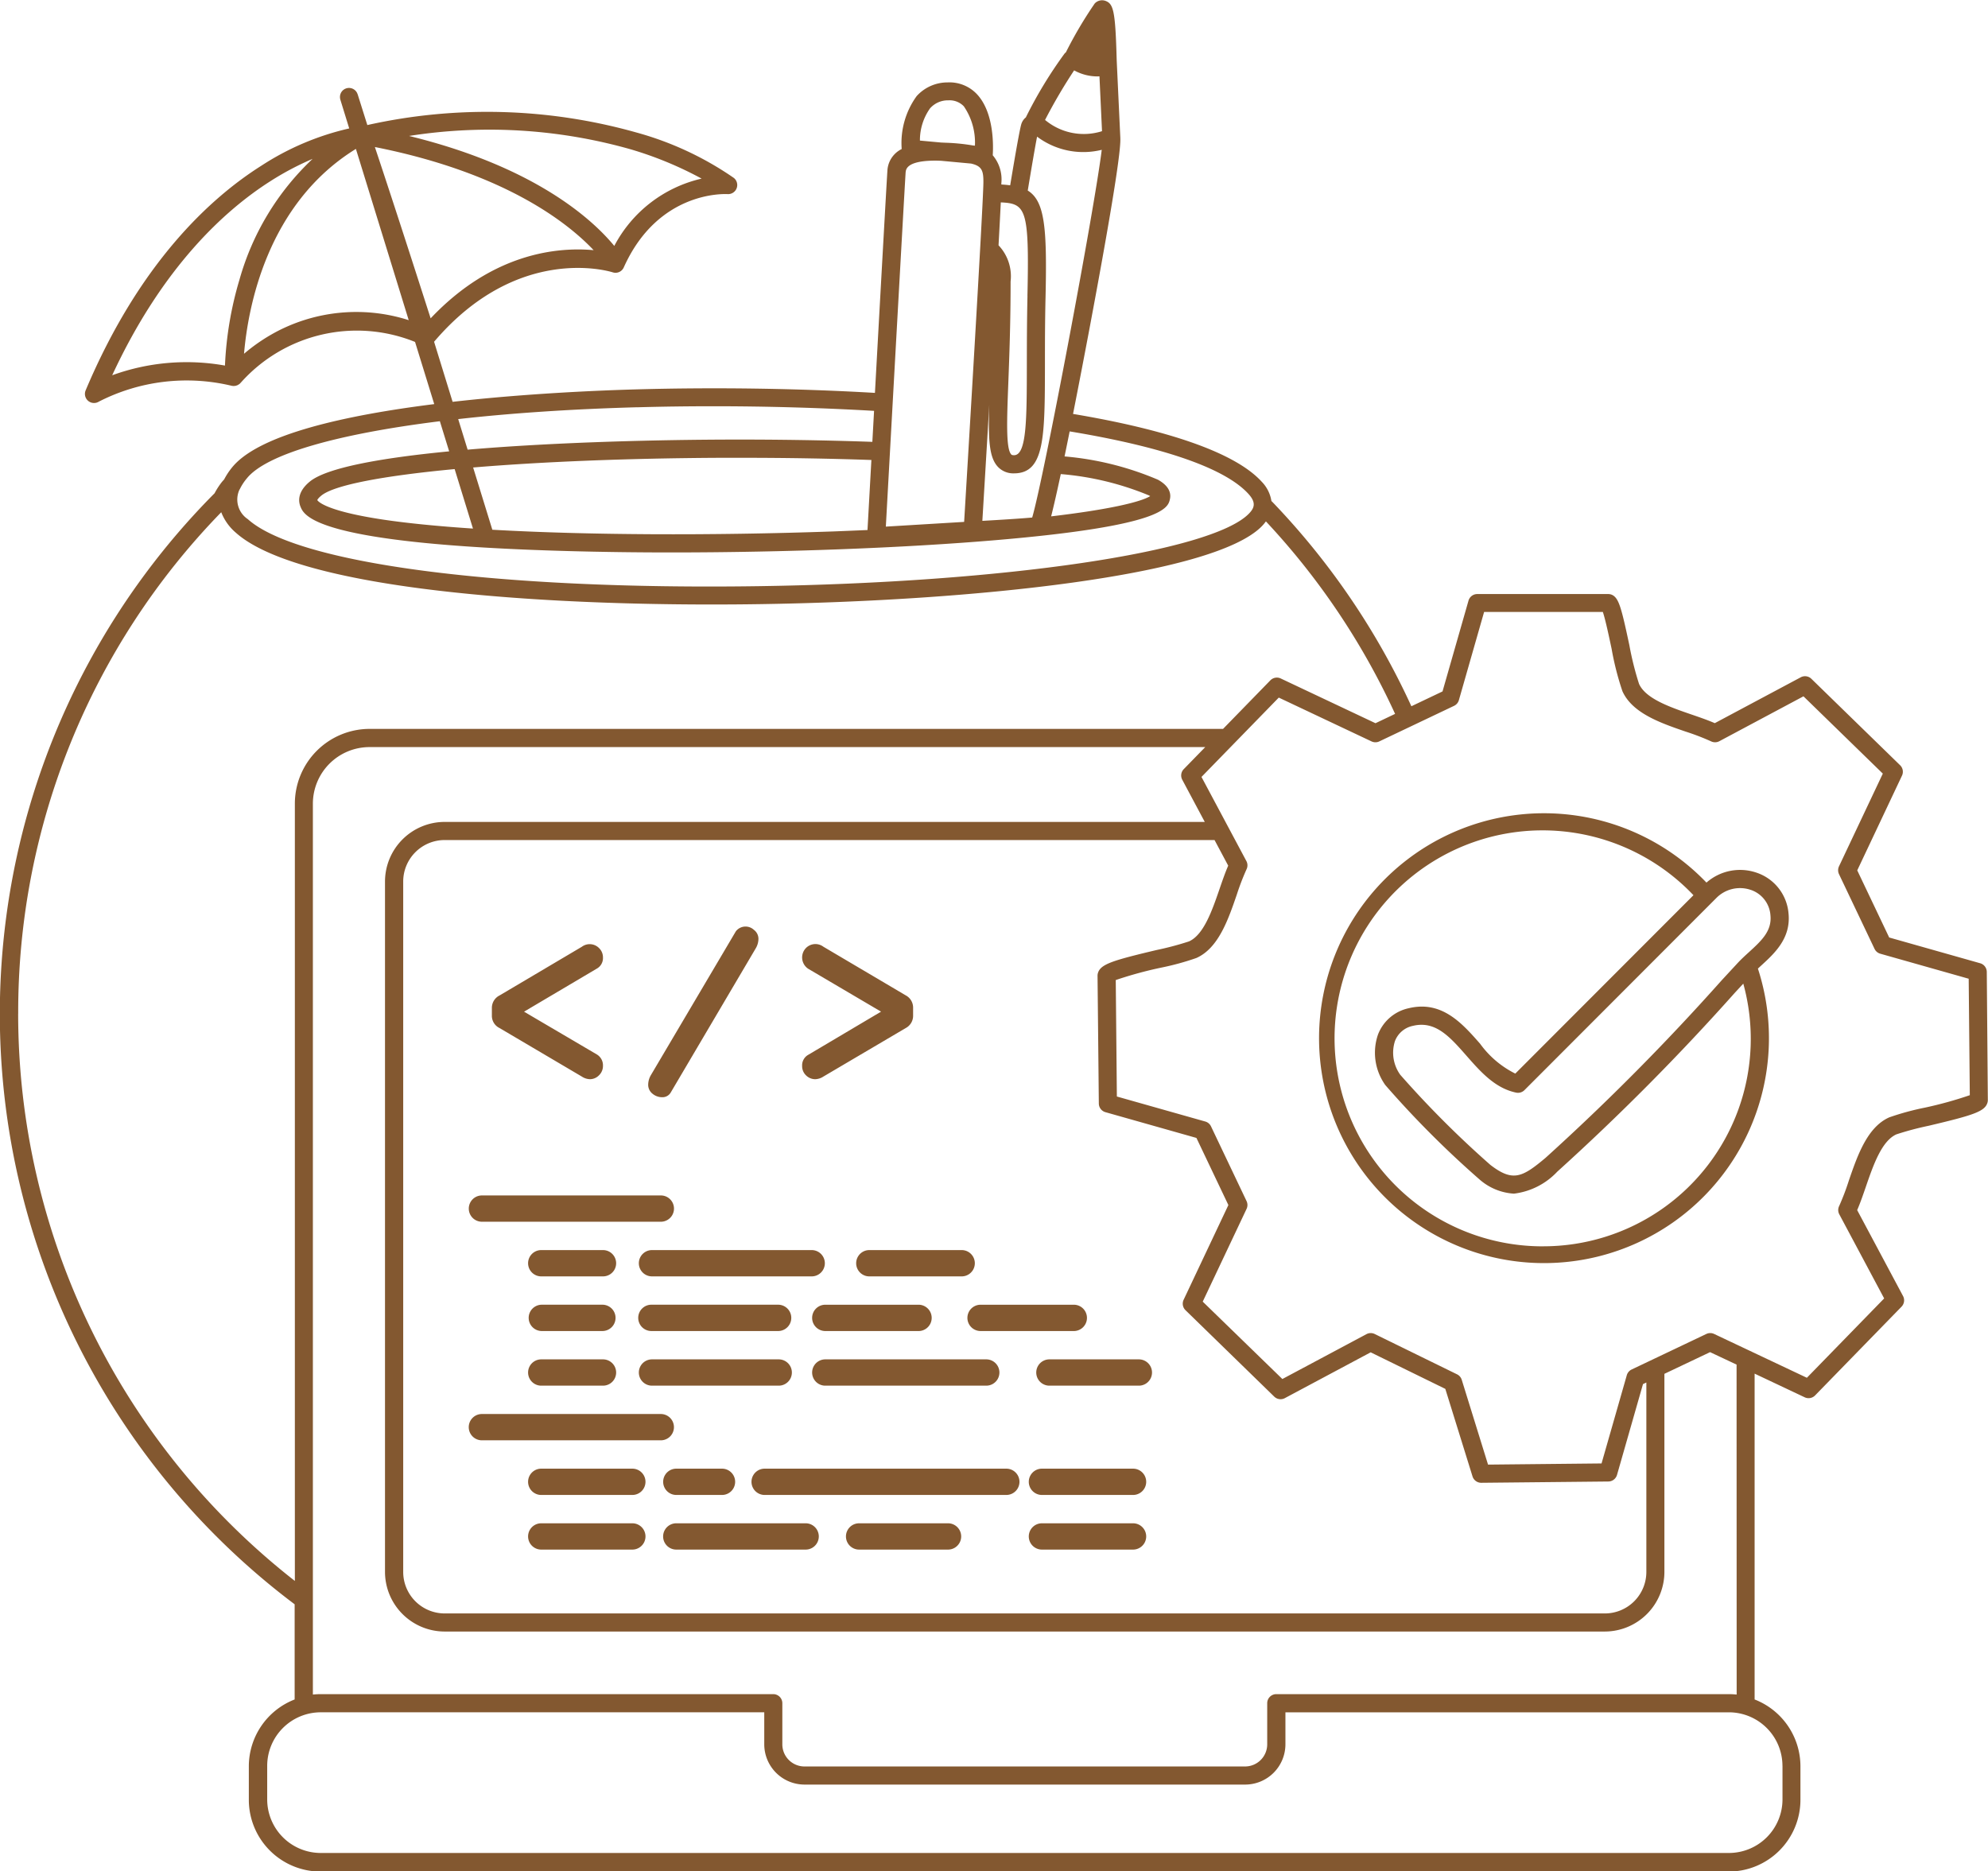 <svg xmlns="http://www.w3.org/2000/svg" width="143.616" height="135.182" viewBox="0 0 143.616 135.182">
  <g id="Grupo_644" data-name="Grupo 644" transform="translate(-1477.113 -832.663)">
    <g id="Grupo_643" data-name="Grupo 643">
      <path id="Trazado_657" data-name="Trazado 657" d="M1513.2,906.934l5.943,3.505a1.123,1.123,0,0,0,.588.191.914.914,0,0,0,.654-.281.931.931,0,0,0,.287-.689.916.916,0,0,0-.426-.808l-5.275-3.1,5.274-3.121a.868.868,0,0,0,.427-.789.932.932,0,0,0-.287-.689.949.949,0,0,0-1.238-.091l-5.944,3.517a1,1,0,0,0-.556.887v.583A.978.978,0,0,0,1513.2,906.934Z" fill="#835830"/>
      <path id="Trazado_658" data-name="Trazado 658" d="M1524.262,911.688a1.071,1.071,0,0,0,.674.244.688.688,0,0,0,.626-.331l6.126-10.39a1.384,1.384,0,0,0,.216-.71.81.81,0,0,0-.332-.664.884.884,0,0,0-1.3.109l-6.133,10.382a1.4,1.4,0,0,0-.2.69A.819.819,0,0,0,1524.262,911.688Z" fill="#835830"/>
      <path id="Trazado_659" data-name="Trazado 659" d="M1535.06,909.67a.914.914,0,0,0,.29.691.932.932,0,0,0,.651.269,1.125,1.125,0,0,0,.593-.189l5.949-3.505a1,1,0,0,0,.534-.889v-.585a1,1,0,0,0-.535-.89l-5.946-3.512a.959.959,0,0,0-1.246.08.979.979,0,0,0,.146,1.51l5.266,3.1-5.265,3.121A.87.87,0,0,0,1535.06,909.67Z" fill="#835830"/>
      <path id="Trazado_660" data-name="Trazado 660" d="M1620.641,902.878a.657.657,0,0,0-.478-.625l-6.572-1.86-2.308-4.85,3.233-6.845a.656.656,0,0,0-.136-.75l-6.411-6.245a.656.656,0,0,0-.767-.109l-6.211,3.314c-.508-.222-1.081-.419-1.681-.625-1.55-.533-3.307-1.137-3.791-2.213a22.211,22.211,0,0,1-.7-2.8c-.556-2.618-.744-3.312-1.171-3.589a.653.653,0,0,0-.357-.1h-9.46a.656.656,0,0,0-.631.475l-1.877,6.56-2.25,1.071a53.379,53.379,0,0,0-10.069-14.79.414.414,0,0,0-.041-.03,2.565,2.565,0,0,0-.7-1.4c-1.967-2.163-7.019-3.79-13.632-4.9.471-2.378.9-4.643,1.129-5.85,2.089-11.1,2.317-13.464,2.287-14.074,0-.007,0-.012,0-.019l-.257-5.5h0c-.005-.1-.009-.255-.015-.451-.093-3.242-.242-3.728-.783-3.94a.726.726,0,0,0-.793.18,29.719,29.719,0,0,0-2.085,3.531c-.028.026-.054.043-.083.072a31.136,31.136,0,0,0-2.811,4.631.977.977,0,0,0-.309.432c-.1.254-.406,1.975-.821,4.472-.2-.027-.411-.046-.638-.059v-.091a2.7,2.7,0,0,0-.622-2.021c.04-.581.127-3.066-1.144-4.415a2.722,2.722,0,0,0-2.117-.848,3,3,0,0,0-2.235.989,5.771,5.771,0,0,0-1.081,3.824,1.846,1.846,0,0,0-1.033,1.574c-.042.575-.506,8.892-.9,16.043-5.624-.327-11.534-.411-17.21-.254-2.613.072-7.9.287-13.3.9l-1.338-4.34c6-7.045,12.564-5.122,12.9-5.017a.651.651,0,0,0,.416,0h0a.548.548,0,0,0,.084-.035h0a.652.652,0,0,0,.28-.273c.009-.017.017-.033.025-.05,2.484-5.537,7.293-5.3,7.495-5.292a.657.657,0,0,0,.448-1.173,23.108,23.108,0,0,0-7.032-3.278,39.731,39.731,0,0,0-19.438-.537l-.7-2.224v0h0v0c-.007-.02-.017-.037-.025-.056a.533.533,0,0,0-.027-.065.635.635,0,0,0-.037-.053c-.012-.018-.022-.036-.036-.053a.619.619,0,0,0-.052-.05.467.467,0,0,0-.039-.038.6.6,0,0,0-.067-.044c-.013-.008-.025-.018-.038-.025a.756.756,0,0,0-.078-.032.3.3,0,0,0-.038-.015.5.5,0,0,0-.084-.017c-.014,0-.027-.007-.041-.008a.539.539,0,0,0-.08,0,.4.4,0,0,0-.049,0,.534.534,0,0,0-.067.014.454.454,0,0,0-.062.012h0a.512.512,0,0,0-.053.023.527.527,0,0,0-.068.029.4.4,0,0,0-.049.034c-.019.013-.039.024-.057.039s-.028.029-.043.044-.031.029-.045.046-.023.036-.035.053-.024.034-.034.053a.6.6,0,0,0-.024.058c-.008.02-.017.038-.023.058a.481.481,0,0,0-.013.063c0,.021-.01.041-.012.062s0,.043,0,.064,0,.043,0,.064a.465.465,0,0,0,.013.063.506.506,0,0,0,.013.066l.641,2.079a19.563,19.563,0,0,0-6.358,2.7c-3.637,2.3-8.789,6.984-12.684,16.226a.657.657,0,0,0,.947.815,13.937,13.937,0,0,1,9.61-1.147l.012,0a.7.7,0,0,0,.128.014h.005a.491.491,0,0,0,.054-.006.559.559,0,0,0,.091-.011.459.459,0,0,0,.051-.018.544.544,0,0,0,.088-.032c.016-.007.03-.019.046-.028a.654.654,0,0,0,.079-.051l.005,0c.017-.014.031-.033.047-.049s.035-.031.05-.05a11.223,11.223,0,0,1,12.585-2.939l1.386,4.492c-6.391.8-12.661,2.181-14.6,4.568a5.094,5.094,0,0,0-.578.874c-.067.073-.134.146-.192.221a5.425,5.425,0,0,0-.5.781c-.013.011-.025.023-.037.035a53.359,53.359,0,0,0,5.823,80.229v6.876a5.185,5.185,0,0,0-3.31,4.826v2.427a5.186,5.186,0,0,0,5.18,5.18h101.73a5.186,5.186,0,0,0,5.18-5.18v-2.427a5.185,5.185,0,0,0-3.31-4.826v-23.54l3.619,1.71a.657.657,0,0,0,.75-.136l6.245-6.411a.658.658,0,0,0,.109-.767l-3.314-6.21c.221-.507.417-1.079.624-1.678.535-1.556,1.142-3.319,2.21-3.795a21.786,21.786,0,0,1,2.329-.62c3.233-.765,4.074-1.03,4.253-1.684a.639.639,0,0,0,.023-.179Zm-97.985-59.433a26.259,26.259,0,0,1,5.143,2.122,9.534,9.534,0,0,0-6.309,4.863c-1.467-1.788-5.579-5.686-14.826-7.945A37.379,37.379,0,0,1,1522.656,843.445Zm-28.258,9.47a25.491,25.491,0,0,0-1.033,6.159,15.733,15.733,0,0,0-8.147.7c3.639-7.848,8.161-11.936,11.406-14.007a20.9,20.9,0,0,1,3.073-1.627A19.052,19.052,0,0,0,1494.4,852.915Zm3,3.552a12.97,12.97,0,0,0-2.656,1.754c.282-3.307,1.641-10.829,8.082-14.8l3.815,12.372A12.4,12.4,0,0,0,1497.4,856.467Zm6.8-13.181c9.432,1.869,13.973,5.516,15.8,7.451-2.509-.232-7.252.14-11.775,4.925C1507.5,853.411,1505.791,848.073,1504.195,843.286Zm50.514-5.538a3.484,3.484,0,0,0,1.683.436c.051,0,.1-.005.144-.008l.185,3.964a4.36,4.36,0,0,1-4.06-.768l-.056-.04A38.317,38.317,0,0,1,1554.709,837.748Zm-2.676,4.789a5.557,5.557,0,0,0,4.668.95c-.51,4.207-4.194,23.759-5.024,26.565-.9.082-2.481.178-3.6.241.086-1.425.283-4.689.5-8.389-.079,2.537-.017,3.819.636,4.5a1.528,1.528,0,0,0,1.147.457c2.227,0,2.231-2.628,2.238-7.861,0-1.436,0-3.063.045-4.923.11-4.942-.052-6.886-1.287-7.648C1551.659,844.619,1551.894,843.246,1552.033,842.537Zm-39.355,28.4-1.388-4.5c4.925-.412,11.126-.668,17.9-.7.508,0,1.011,0,1.513,0,3.3,0,6.428.056,9.357.158-.132,2.375-.235,4.239-.281,5.06-.785.034-1.591.067-2.427.1C1528.318,871.372,1519.477,871.319,1512.678,870.934Zm-1.4-.087c-2.543-.169-4.757-.387-6.525-.653-4.386-.662-4.71-1.4-4.719-1.4s.03-.118.293-.332c.93-.759,4.46-1.426,9.627-1.912Zm42.468-3.936a21.1,21.1,0,0,1,6.371,1.542c.032.018.06.035.084.05-.675.419-2.928.964-7.155,1.462C1553.239,869.223,1553.482,868.146,1553.746,866.911Zm-2.41-12.865c-.041,1.874-.043,3.508-.045,4.95-.005,3.945-.009,6.551-.926,6.551-.149,0-.185-.037-.2-.055-.395-.41-.315-2.514-.212-5.177.073-1.921.165-4.311.164-7.321a3.244,3.244,0,0,0-.871-2.612c.068-1.241.124-2.306.163-3.1C1551.237,847.364,1551.476,847.766,1551.336,854.046Zm-7.015-13.583a1.707,1.707,0,0,1,1.294-.554,1.423,1.423,0,0,1,1.125.433,4.625,4.625,0,0,1,.8,2.841l-.132-.012a14.438,14.438,0,0,0-2.007-.2l-.305-.014-1.529-.141A3.971,3.971,0,0,1,1544.321,840.463Zm-1.781,4.616c.046-.647,1.084-.814,2.146-.814.141,0,.28.007.419.012l2.155.2c.8.18.9.531.892,1.388-.025,1.811-1.174,20.907-1.391,24.5l-5.656.341C1541.337,866.529,1542.475,845.971,1542.54,845.079Zm-19.386,17.006c1.807-.051,3.646-.075,5.5-.075,3.87,0,7.8.113,11.6.333-.043.771-.084,1.522-.124,2.239-3.7-.13-7.464-.179-10.948-.162-6,.03-12.72.25-18.29.726l-.681-2.208C1514.027,862.511,1518.393,862.216,1523.154,862.085Zm-14.267,1.01.671,2.173c-4.989.482-8.848,1.191-10.06,2.179-.926.756-.825,1.46-.682,1.813.271.671,1.1,2.712,19.329,3.212,2.377.065,4.882.1,7.439.1,8.116,0,16.759-.318,23.514-.893,12.108-1.029,12.393-2.334,12.53-2.961.081-.371,0-.916-.865-1.4a21.887,21.887,0,0,0-6.748-1.683c.122-.589.246-1.2.369-1.808,6.312,1.044,11.123,2.544,12.916,4.516.576.635.433,1.024.014,1.445-2.75,2.764-17.638,4.96-35.4,5.22-18.847.277-33.327-1.623-36.9-4.841a1.7,1.7,0,0,1-.6-2.141l.017-.019,0,0a3.689,3.689,0,0,1,.5-.773C1496.332,865.479,1501.439,864.022,1508.887,863.095Zm-30.462,42.8a51.761,51.761,0,0,1,14.668-36.229,3.689,3.689,0,0,0,1.04,1.466c4.283,3.853,19.988,5.2,34.4,5.2,1.143,0,2.282-.008,3.4-.025,15.524-.228,32.772-2.05,36.311-5.607a3.164,3.164,0,0,0,.317-.372,52.045,52.045,0,0,1,9.332,13.907l-1.416.674-6.845-3.233a.657.657,0,0,0-.75.136l-3.416,3.507h-61.655a5.406,5.406,0,0,0-5.4,5.4v56.157A52.02,52.02,0,0,1,1478.425,905.9Zm127.455,54.339v2.427a3.873,3.873,0,0,1-3.869,3.868h-101.73a3.872,3.872,0,0,1-3.868-3.868v-2.427a3.872,3.872,0,0,1,3.868-3.868h32.04v2.313a2.912,2.912,0,0,0,2.909,2.909h31.832a2.912,2.912,0,0,0,2.909-2.909V956.37h32.04A3.873,3.873,0,0,1,1605.88,960.238Zm-3.311-5.149a5.127,5.127,0,0,0-.558-.031h-32.7a.656.656,0,0,0-.656.656v2.969a1.6,1.6,0,0,1-1.6,1.6H1535.23a1.6,1.6,0,0,1-1.6-1.6v-2.969a.656.656,0,0,0-.656-.656h-32.7a5.127,5.127,0,0,0-.558.031V890.725a4.093,4.093,0,0,1,4.088-4.088h60.377l-1.551,1.592a.656.656,0,0,0-.109.767l1.626,3.047h-54.911a4.315,4.315,0,0,0-4.31,4.309v49.873a4.315,4.315,0,0,0,4.31,4.309h83.807a4.314,4.314,0,0,0,4.309-4.309V931.916l3.3-1.567,1.914.9Zm-46.078-42.7a.656.656,0,0,0,.478.625l6.573,1.86,2.308,4.85-3.234,6.845a.657.657,0,0,0,.136.75l6.411,6.245a.656.656,0,0,0,.767.109l6.2-3.31,5.392,2.641,1.965,6.324a.658.658,0,0,0,.627.461h.006l9.181-.093a.658.658,0,0,0,.624-.476l1.877-6.561.243-.116v13.685a3,3,0,0,1-3,3h-83.807a3,3,0,0,1-3-3V896.352a3,3,0,0,1,3-3h55.612l.988,1.851c-.222.507-.418,1.079-.625,1.679-.535,1.555-1.142,3.318-2.21,3.794a22.152,22.152,0,0,1-2.328.619c-3.234.766-4.075,1.031-4.254,1.684a.651.651,0,0,0-.023.18Zm59.659.3a19.112,19.112,0,0,0-2.56.7c-1.589.708-2.295,2.758-2.917,4.567a17.471,17.471,0,0,1-.7,1.839.656.656,0,0,0,.011.6l3.241,6.075-5.583,5.732-6.7-3.166a.658.658,0,0,0-.562,0l-5.4,2.569a.659.659,0,0,0-.348.412l-1.824,6.374-8.2.084-1.9-6.128a.657.657,0,0,0-.338-.394l-5.948-2.913a.664.664,0,0,0-.288-.067.654.654,0,0,0-.31.078l-6.074,3.241L1564,926.7l3.167-6.7a.658.658,0,0,0,0-.562l-2.569-5.4a.657.657,0,0,0-.414-.35l-6.387-1.807-.08-8.414a28.492,28.492,0,0,1,3.264-.893,19.272,19.272,0,0,0,2.56-.7c1.589-.708,2.294-2.758,2.916-4.566a17.7,17.7,0,0,1,.706-1.84.653.653,0,0,0-.011-.6l-3.242-6.075,5.584-5.732,6.7,3.165a.655.655,0,0,0,.562,0l5.4-2.569a.657.657,0,0,0,.349-.412l1.822-6.37h8.578c.184.541.448,1.786.632,2.656a20.71,20.71,0,0,0,.783,3.07c.717,1.593,2.759,2.295,4.561,2.915a17.436,17.436,0,0,1,1.842.706.656.656,0,0,0,.6-.011l6.075-3.242,5.733,5.584-3.167,6.7a.662.662,0,0,0,0,.562l2.569,5.4a.655.655,0,0,0,.414.349l6.387,1.808.08,8.414A28.566,28.566,0,0,1,1616.15,912.689Z" fill="#835830"/>
      <path id="Trazado_661" data-name="Trazado 661" d="M1606.32,898.671a3.4,3.4,0,0,0-2.278-2.95,3.673,3.673,0,0,0-3.652.706,16.25,16.25,0,1,0,3.717,6.213c.078-.073.155-.145.237-.22C1605.3,901.546,1606.494,900.456,1606.32,898.671Zm-2.717-1.714a2.09,2.09,0,0,1,1.41,1.841c.111,1.133-.661,1.838-1.554,2.654-.274.25-.557.509-.811.782l-1.167,1.261a167.826,167.826,0,0,1-12.711,12.813c-1.683,1.414-2.363,1.766-3.989.514a71.81,71.81,0,0,1-6.511-6.511,2.731,2.731,0,0,1-.382-2.437,1.765,1.765,0,0,1,1.308-1.1,2.583,2.583,0,0,1,.607-.074c1.287,0,2.207,1.048,3.251,2.236,1.014,1.154,2.063,2.348,3.587,2.664a.657.657,0,0,0,.6-.179l13.844-13.862A2.4,2.4,0,0,1,1603.6,896.957Zm-15.037,25.748a15.026,15.026,0,1,1,10.885-25.367l-12.871,12.887a6.971,6.971,0,0,1-2.54-2.153c-1.294-1.473-2.762-3.142-5.148-2.572a3.066,3.066,0,0,0-2.229,1.9,4.023,4.023,0,0,0,.525,3.652,70.732,70.732,0,0,0,6.792,6.807,4.139,4.139,0,0,0,2.5,1.04,5.137,5.137,0,0,0,3.133-1.588,169,169,0,0,0,12.83-12.927l.608-.657a14.989,14.989,0,0,1-14.486,18.976Z" fill="#835830"/>
      <path id="Trazado_662" data-name="Trazado 662" d="M1511.929,920.928h12.924a.95.95,0,0,0,0-1.9h-12.924a.95.95,0,0,0,0,1.9Z" fill="#835830"/>
      <path id="Trazado_663" data-name="Trazado 663" d="M1525.8,935.769a.95.95,0,0,0-.95-.95h-12.924a.95.95,0,0,0,0,1.9h12.924A.95.95,0,0,0,1525.8,935.769Z" fill="#835830"/>
      <path id="Trazado_664" data-name="Trazado 664" d="M1520.674,922.976h-4.461a.95.95,0,1,0,0,1.9h4.461a.95.95,0,1,0,0-1.9Z" fill="#835830"/>
      <path id="Trazado_665" data-name="Trazado 665" d="M1539.914,922.976h0a.95.95,0,0,0,0,1.9h6.672a.95.95,0,0,0,0-1.9h-6.672Z" fill="#835830"/>
      <path id="Trazado_666" data-name="Trazado 666" d="M1520.674,926.923h-4.461a.951.951,0,0,0,0,1.9h4.461a.951.951,0,0,0,0-1.9Z" fill="#835830"/>
      <path id="Trazado_667" data-name="Trazado 667" d="M1522.794,938.767h-6.581a.95.95,0,1,0,0,1.9h6.581a.95.95,0,1,0,0-1.9Z" fill="#835830"/>
      <path id="Trazado_668" data-name="Trazado 668" d="M1522.794,942.714h-6.581a.95.95,0,1,0,0,1.9h6.581a.95.95,0,1,0,0-1.9Z" fill="#835830"/>
      <path id="Trazado_669" data-name="Trazado 669" d="M1558.966,938.767h-6.582a.95.95,0,1,0,0,1.9h6.582a.95.95,0,1,0,0-1.9Z" fill="#835830"/>
      <path id="Trazado_670" data-name="Trazado 670" d="M1558.966,942.714h-6.582a.95.95,0,1,0,0,1.9h6.582a.95.95,0,1,0,0-1.9Z" fill="#835830"/>
      <path id="Trazado_671" data-name="Trazado 671" d="M1529.271,938.767h-3.3a.95.95,0,1,0,0,1.9h3.3a.95.95,0,0,0,0-1.9Z" fill="#835830"/>
      <path id="Trazado_672" data-name="Trazado 672" d="M1549.811,938.767h-17.459a.95.95,0,1,0,0,1.9h17.459a.95.95,0,0,0,0-1.9Z" fill="#835830"/>
      <path id="Trazado_673" data-name="Trazado 673" d="M1535.314,942.714h-9.346a.95.95,0,1,0,0,1.9h9.346a.95.95,0,1,0,0-1.9Z" fill="#835830"/>
      <path id="Trazado_674" data-name="Trazado 674" d="M1545.6,942.714h-6.424a.95.95,0,1,0,0,1.9h6.424a.95.95,0,1,0,0-1.9Z" fill="#835830"/>
      <path id="Trazado_675" data-name="Trazado 675" d="M1520.674,930.871h-4.461a.95.95,0,1,0,0,1.9h4.461a.95.95,0,1,0,0-1.9Z" fill="#835830"/>
      <path id="Trazado_676" data-name="Trazado 676" d="M1535.783,927.873a.95.95,0,0,0,.95.951h6.779a.951.951,0,0,0,0-1.9h-6.779A.95.95,0,0,0,1535.783,927.873Z" fill="#835830"/>
      <path id="Trazado_677" data-name="Trazado 677" d="M1547,927.873a.951.951,0,0,0,.95.951h6.779a.951.951,0,0,0,0-1.9h-6.779A.951.951,0,0,0,1547,927.873Z" fill="#835830"/>
      <path id="Trazado_678" data-name="Trazado 678" d="M1536.733,932.771h11.629a.95.95,0,0,0,0-1.9h-11.629a.95.95,0,1,0,0,1.9Z" fill="#835830"/>
      <path id="Trazado_679" data-name="Trazado 679" d="M1552.923,930.871h0a.95.95,0,0,0,0,1.9h6.463a.95.95,0,1,0,0-1.9h-6.463Z" fill="#835830"/>
      <path id="Trazado_680" data-name="Trazado 680" d="M1535.751,924.876h0a.95.95,0,1,0,0-1.9h-11.537a.95.95,0,1,0,0,1.9h11.537Z" fill="#835830"/>
      <path id="Trazado_681" data-name="Trazado 681" d="M1533.369,926.923h-9.155a.951.951,0,1,0,0,1.9h9.155a.951.951,0,0,0,0-1.9Z" fill="#835830"/>
      <path id="Trazado_682" data-name="Trazado 682" d="M1533.369,932.771h0a.95.95,0,0,0,0-1.9h-9.155a.95.95,0,1,0,0,1.9h9.155Z" fill="#835830"/>
    </g>
  </g>
</svg>
